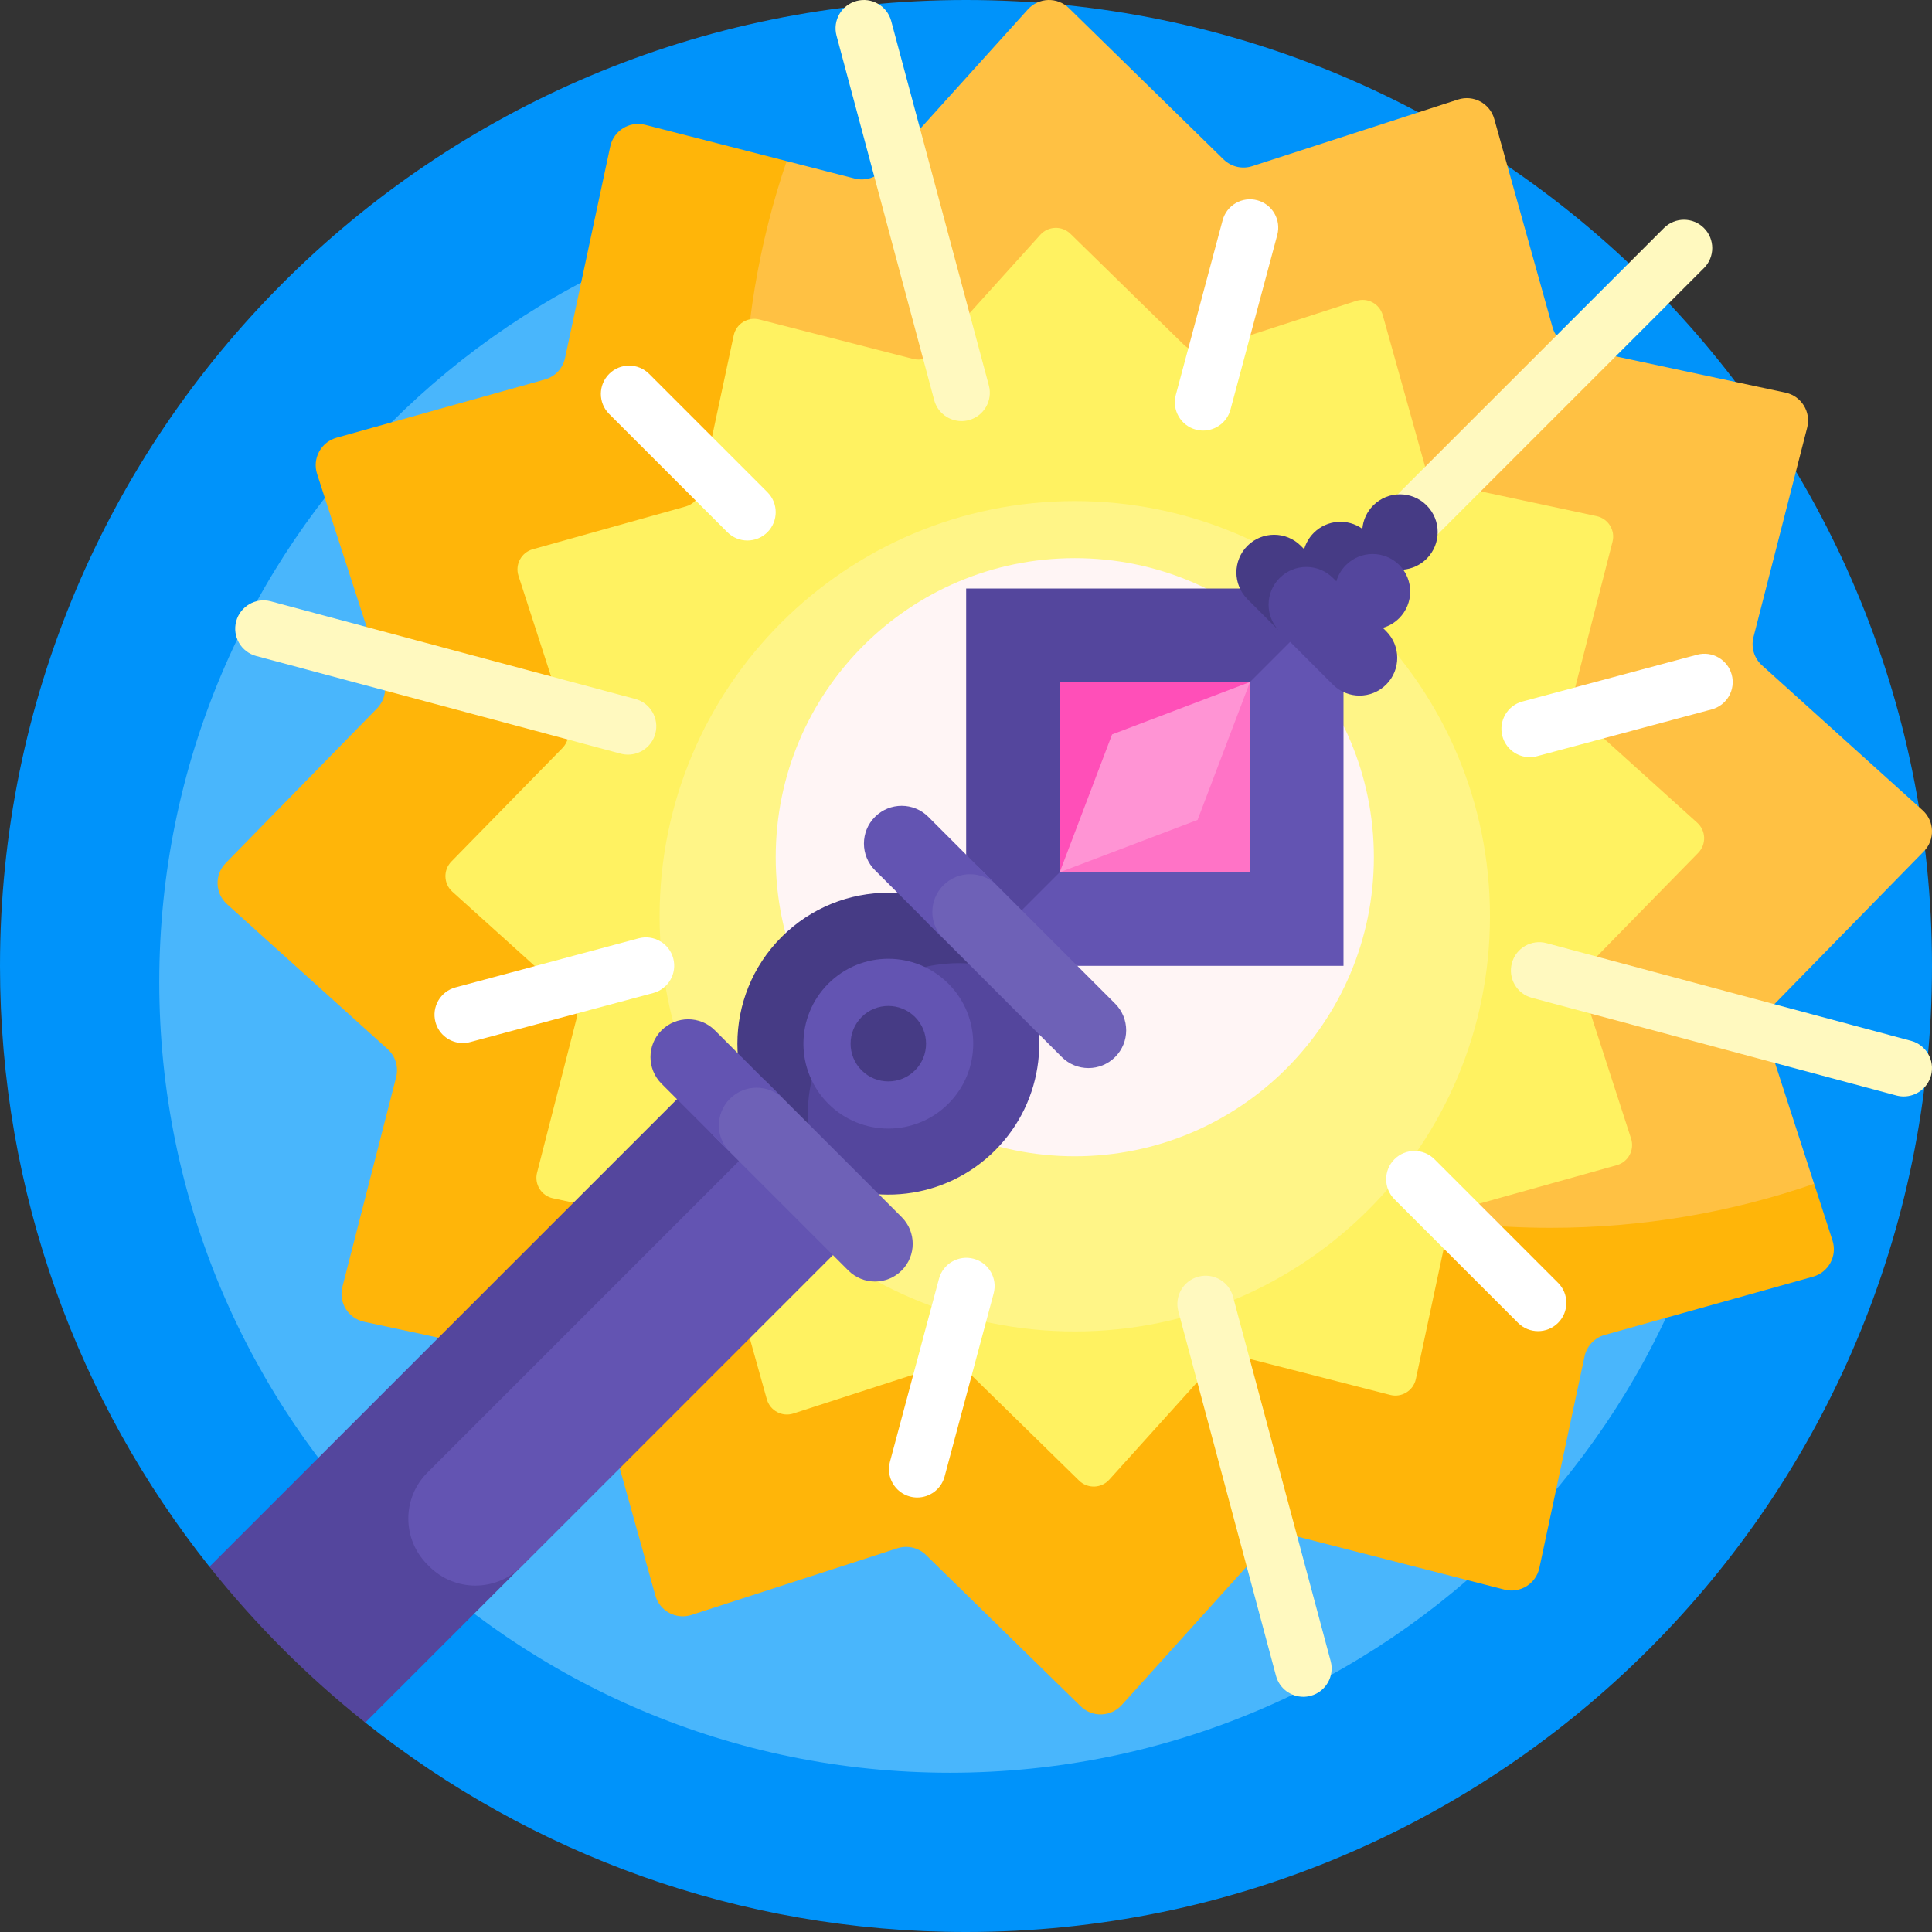 <svg id="Capa_1" enable-background="new 0 0 512 512" height="512" viewBox="0 0 512 512" width="512" xmlns="http://www.w3.org/2000/svg"><rect x="0" y="0" width="512" height="512" fill="#333333" stroke="none"/><g><path d="m512 256c0 141.385-114.615 256-256 256-60.171 0-115.493-20.759-159.196-55.506-2.336-1.857.422-10.451-1.847-12.387-10.932-9.33-21.069-19.564-30.295-30.587-1.386-1.656-7.812 3.367-9.157 1.676-34.746-43.703-55.505-99.025-55.505-159.196 0-141.385 114.615-256 256-256s256 114.615 256 256z" fill="#0093fa"/><path d="m461.262 260.265c0 115.719-93.809 209.527-209.527 209.527s-209.528-93.808-209.528-209.527 93.809-209.527 209.527-209.527 209.528 93.808 209.528 209.527z" fill="#49b6fc"/><path d="m417.342 318.955c-118.074 0-213.792-95.718-213.792-213.792 0-21.356 4.916-62.476 4.916-62.476l-37.491-9.609c-4.155-1.065-8.361 1.541-9.257 5.736l-11.978 56.062c-.586 2.745-2.647 4.937-5.35 5.693l-55.209 15.44c-4.131 1.155-6.47 5.516-5.149 9.596l17.659 54.54c.865 2.67.177 5.599-1.786 7.605l-40.092 40.976c-3 3.066-2.846 8.012.339 10.885l42.563 38.403c2.084 1.88 2.952 4.761 2.256 7.48l-14.233 55.532c-1.065 4.155 1.541 8.361 5.736 9.257l56.062 11.977c2.745.586 4.938 2.647 5.693 5.35l15.44 55.209c1.155 4.131 5.515 6.47 9.596 5.149l54.54-17.659c2.67-.865 5.599-.177 7.605 1.786l40.976 40.092c3.066 3 8.012 2.846 10.885-.339l38.403-42.563c1.88-2.084 4.761-2.952 7.48-2.256l55.532 14.233c4.155 1.065 8.361-1.541 9.257-5.736l11.977-56.062c.586-2.745 2.647-4.938 5.35-5.693l55.209-15.44c4.131-1.155 6.47-5.515 5.149-9.596l-4.863-15.021c-.001.001-41.808 5.241-63.423 5.241z" fill="#ffb509"/><path d="m509.847 225.615-40.092 40.976c-1.963 2.006-2.651 4.935-1.786 7.605l12.795 39.519c-21.89 7.564-45.392 11.672-69.853 11.672-118.074 0-213.792-95.718-213.792-213.792 0-24.11 3.991-47.287 11.348-68.908l18.041 4.624c2.719.697 5.599-.172 7.48-2.256l38.403-42.563c2.873-3.185 7.819-3.339 10.885-.339l40.976 40.092c2.006 1.963 4.935 2.651 7.605 1.786l54.54-17.659c4.081-1.321 8.441 1.018 9.596 5.149l15.44 55.209c.756 2.703 2.949 4.763 5.693 5.35l56.062 11.977c4.195.896 6.801 5.103 5.736 9.257l-14.233 55.532c-.697 2.719.172 5.599 2.256 7.48l42.563 38.403c3.182 2.874 3.336 7.82.337 10.886z" fill="#ffc143"/><path d="m428.474 308.784-40.534 11.336c-1.984.555-3.497 2.165-3.928 4.18l-8.793 41.16c-.658 3.08-3.746 4.993-6.797 4.211l-40.771-10.45c-1.996-.512-4.111.126-5.491 1.656l-28.195 31.249c-2.11 2.338-5.741 2.451-7.992.249l-30.084-29.436c-1.473-1.441-3.623-1.946-5.584-1.311l-40.043 12.965c-2.996.97-6.197-.748-7.045-3.78l-11.337-40.533c-.555-1.984-2.165-3.497-4.18-3.928l-41.16-8.793c-3.08-.658-4.993-3.746-4.211-6.797l10.45-40.771c.512-1.996-.126-4.111-1.656-5.491l-31.249-28.195c-2.338-2.11-2.451-5.741-.249-7.992l29.436-30.084c1.441-1.473 1.946-3.623 1.311-5.584l-12.965-40.043c-.97-2.996.748-6.197 3.78-7.045l40.534-11.336c1.984-.555 3.497-2.165 3.928-4.18l8.793-41.16c.658-3.08 3.746-4.993 6.797-4.211l40.771 10.45c1.996.512 4.111-.126 5.491-1.656l28.195-31.249c2.11-2.338 5.741-2.451 7.992-.249l30.084 29.434c1.473 1.441 3.623 1.946 5.584 1.311l40.043-12.965c2.996-.97 6.197.748 7.045 3.78l11.336 40.534c.555 1.984 2.165 3.497 4.18 3.928l41.16 8.793c3.08.658 4.993 3.746 4.211 6.797l-10.45 40.771c-.512 1.996.126 4.111 1.656 5.491l31.249 28.195c2.338 2.11 2.451 5.741.249 7.992l-29.435 30.085c-1.441 1.473-1.946 3.624-1.311 5.584l12.965 40.043c.97 2.996-.748 6.197-3.78 7.045z" fill="#fff261"/><path d="m394.858 242.818c0 60.767-49.261 110.028-110.028 110.028s-110.028-49.261-110.028-110.028 49.261-110.028 110.028-110.028 110.028 49.261 110.028 110.028z" fill="#fff587"/><path d="m364.088 227.17c0 43.773-35.485 79.258-79.258 79.258s-79.258-35.485-79.258-79.258 35.485-79.258 79.258-79.258 79.258 35.485 79.258 79.258z" fill="#fff5f5"/><path d="m451.568 71.039-70.711 70.71c-1.465 1.464-3.385 2.197-5.304 2.197-1.92 0-3.839-.732-5.304-2.197-2.929-2.929-2.929-7.678 0-10.606l70.711-70.71c2.931-2.929 7.679-2.929 10.607 0 2.929 2.928 2.929 7.677.001 10.606zm-258.095 236.881-70.71 70.71c-2.929 2.929-2.929 7.678 0 10.606 1.464 1.464 3.384 2.197 5.303 2.197s3.839-.732 5.303-2.197l70.71-70.71c2.929-2.929 2.929-7.678 0-10.606-2.928-2.929-7.677-2.929-10.606 0zm42.703-302.36c-1.072-4.001-5.186-6.374-9.186-5.304-4.001 1.072-6.375 5.185-5.304 9.186l25.882 96.593c.898 3.351 3.928 5.561 7.24 5.561.643 0 1.296-.083 1.946-.257 4.001-1.072 6.375-5.185 5.303-9.186zm90.586 338.075c-1.072-4.001-5.182-6.372-9.186-5.304-4.001 1.072-6.375 5.185-5.303 9.186l25.882 96.592c.897 3.351 3.928 5.561 7.239 5.561.643 0 1.296-.083 1.946-.257 4.001-1.072 6.375-5.185 5.303-9.186zm-160.333-143.651c3.311 0 6.342-2.21 7.24-5.561 1.072-4.001-1.303-8.113-5.304-9.186l-96.592-25.882c-3.994-1.073-8.113 1.302-9.186 5.304-1.072 4.001 1.302 8.113 5.304 9.186l96.592 25.882c.65.174 1.303.257 1.946.257zm340.011 75.84-96.593-25.882c-4.002-1.073-8.114 1.303-9.186 5.304s1.302 8.113 5.303 9.186l96.593 25.882c.65.174 1.304.257 1.946.257 3.312 0 6.342-2.21 7.239-5.561 1.073-4.001-1.301-8.114-5.302-9.186z" fill="#fff9bf"/><path d="m338.493 62.255-12.403 46.291c-.897 3.351-3.928 5.561-7.239 5.561-.643 0-1.296-.083-1.946-.257-4.001-1.072-6.375-5.185-5.303-9.186l12.403-46.291c1.071-4.001 5.185-6.373 9.186-5.304 4 1.073 6.374 5.185 5.302 9.186zm-80.467 271.33c-3.998-1.068-8.113 1.302-9.186 5.304l-13.001 48.522c-1.072 4.001 1.303 8.113 5.304 9.186.65.174 1.303.257 1.946.257 3.311 0 6.342-2.21 7.24-5.561l13.001-48.522c1.072-4.001-1.303-8.113-5.304-9.186zm-85.992-234.491c-2.929-2.929-7.678-2.929-10.606 0-2.929 2.929-2.929 7.678 0 10.606l31.341 31.341c1.464 1.464 3.384 2.197 5.303 2.197s3.839-.732 5.303-2.197c2.929-2.929 2.929-7.678 0-10.606zm208.117 208.117c-2.93-2.929-7.678-2.929-10.607 0s-2.929 7.678 0 10.606l32.755 32.755c1.465 1.464 3.385 2.197 5.304 2.197s3.839-.732 5.304-2.197c2.929-2.929 2.929-7.678 0-10.606zm-210.922-58.541-48.522 13.001c-4.001 1.072-6.375 5.185-5.304 9.186.898 3.351 3.928 5.561 7.24 5.561.643 0 1.296-.083 1.946-.257l48.522-13.001c4.001-1.072 6.375-5.185 5.304-9.186-1.073-4.001-5.187-6.374-9.186-5.304zm289.701-69.861c-1.071-4-5.183-6.373-9.186-5.303l-46.291 12.404c-4.001 1.072-6.375 5.185-5.303 9.186.897 3.351 3.928 5.561 7.239 5.561.643 0 1.296-.083 1.946-.257l46.291-12.404c4.002-1.073 6.376-5.185 5.304-9.187z" fill="#fff"/><path d="m186.482 284.22 41.298 41.298-130.976 130.976c-15.284-12.152-29.146-26.014-41.298-41.298z" fill="#54469d"/><path d="m202.889 300.626 24.892 24.892-89.637 89.637c-6.722 6.722-17.62 6.722-24.343 0l-.549-.549c-6.722-6.722-6.722-17.621 0-24.343z" fill="#6354b2"/><path d="m256.043 155.957h100l-23.51 76.489-76.49 23.511z" fill="#54469d"/><path d="m356.043 155.957v100h-100z" fill="#6354b2"/><path d="m338.603 166.801-8.016-8.016c-3.905-3.905-3.905-10.237 0-14.142s10.237-3.905 14.142 0l.888.888c.451-1.582 1.299-3.075 2.545-4.321 3.507-3.507 8.97-3.864 12.876-1.072.195-2.265 1.158-4.477 2.891-6.21 3.905-3.905 10.237-3.905 14.142 0s3.905 10.237 0 14.142c-1.734 1.733-3.945 2.697-6.21 2.891.575.804-33.258 15.84-33.258 15.84z" fill="#463b85"/><path d="m269.855 256.221c9.087 15.344 7.036 35.456-6.156 48.647-13.191 13.191-33.303 15.243-48.647 6.156-9.087-15.344-7.036-35.456 6.156-48.647s33.303-15.243 48.647-6.156z" fill="#54469d"/><path d="m218.039 312.624c-3.942-1.901-7.637-4.486-10.907-7.755-15.621-15.621-15.621-40.948 0-56.569s40.948-15.621 56.569 0c3.27 3.27 5.855 6.965 7.756 10.907-14.891-7.181-33.31-4.596-45.661 7.755-12.353 12.352-14.938 30.771-7.757 45.662z" fill="#463b85"/><path d="m251.326 292.494c-8.787 8.787-23.033 8.787-31.82 0s-8.787-23.033 0-31.82 23.033-8.787 31.82 0c8.786 8.787 8.786 23.033 0 31.82z" fill="#6354b2"/><path d="m242.487 283.655c-3.905 3.905-10.237 3.905-14.142 0s-3.905-10.237 0-14.142 10.237-3.905 14.142 0 3.905 10.237 0 14.142z" fill="#463b85"/><path d="m259.916 230.374 35.604 35.604c3.905 3.905 3.905 10.237 0 14.142-3.905 3.904-10.234 3.905-14.14.002l-35.606-35.606c-3.905-3.905-3.905-10.237 0-14.142s10.237-3.905 14.142 0zm-70.71 56.569c-3.905 3.905-3.905 10.237 0 14.142l35.606 35.606c3.906 3.903 10.235 3.902 14.14-.002 3.905-3.905 3.905-10.237 0-14.142l-35.604-35.604c-3.906-3.906-10.237-3.906-14.142 0z" fill="#6e61b7"/><path d="m189.454 273.049 18.126 18.126c-3.905-3.905-10.237-3.905-14.142 0s-3.905 10.237 0 14.142l-18.126-18.126c-3.905-3.905-3.905-10.237 0-14.142 3.905-3.905 10.237-3.905 14.142 0zm56.568-56.569c-3.905-3.905-10.237-3.905-14.142 0s-3.905 10.237 0 14.142l18.126 18.126c-3.905-3.905-3.905-10.237 0-14.142 3.905-3.905 10.237-3.905 14.142 0z" fill="#6354b2"/><path d="m370.789 163.838c-1.246 1.246-2.739 2.094-4.321 2.545l.888.888c3.905 3.905 3.905 10.237 0 14.142s-10.234 3.905-14.14.002l-14.096-14.096c-3.905-3.905-3.905-10.237 0-14.142s10.237-3.905 14.142 0l.888.888c.451-1.582 1.299-3.075 2.545-4.321 3.897-3.897 10.209-3.905 14.116-.025 3.883 3.907 3.876 10.222-.022 14.119z" fill="#54469d"/><path d="m280.83 180.744h50.426l-22 28.553-28.426 21.873z" fill="#ff4fb8"/><path d="m331.256 180.744v50.426h-50.426z" fill="#ff73c6"/><path d="m294.714 194.628 36.542-13.884-13.884 36.542-36.542 13.884z" fill="#ff94d4"/></g></svg>